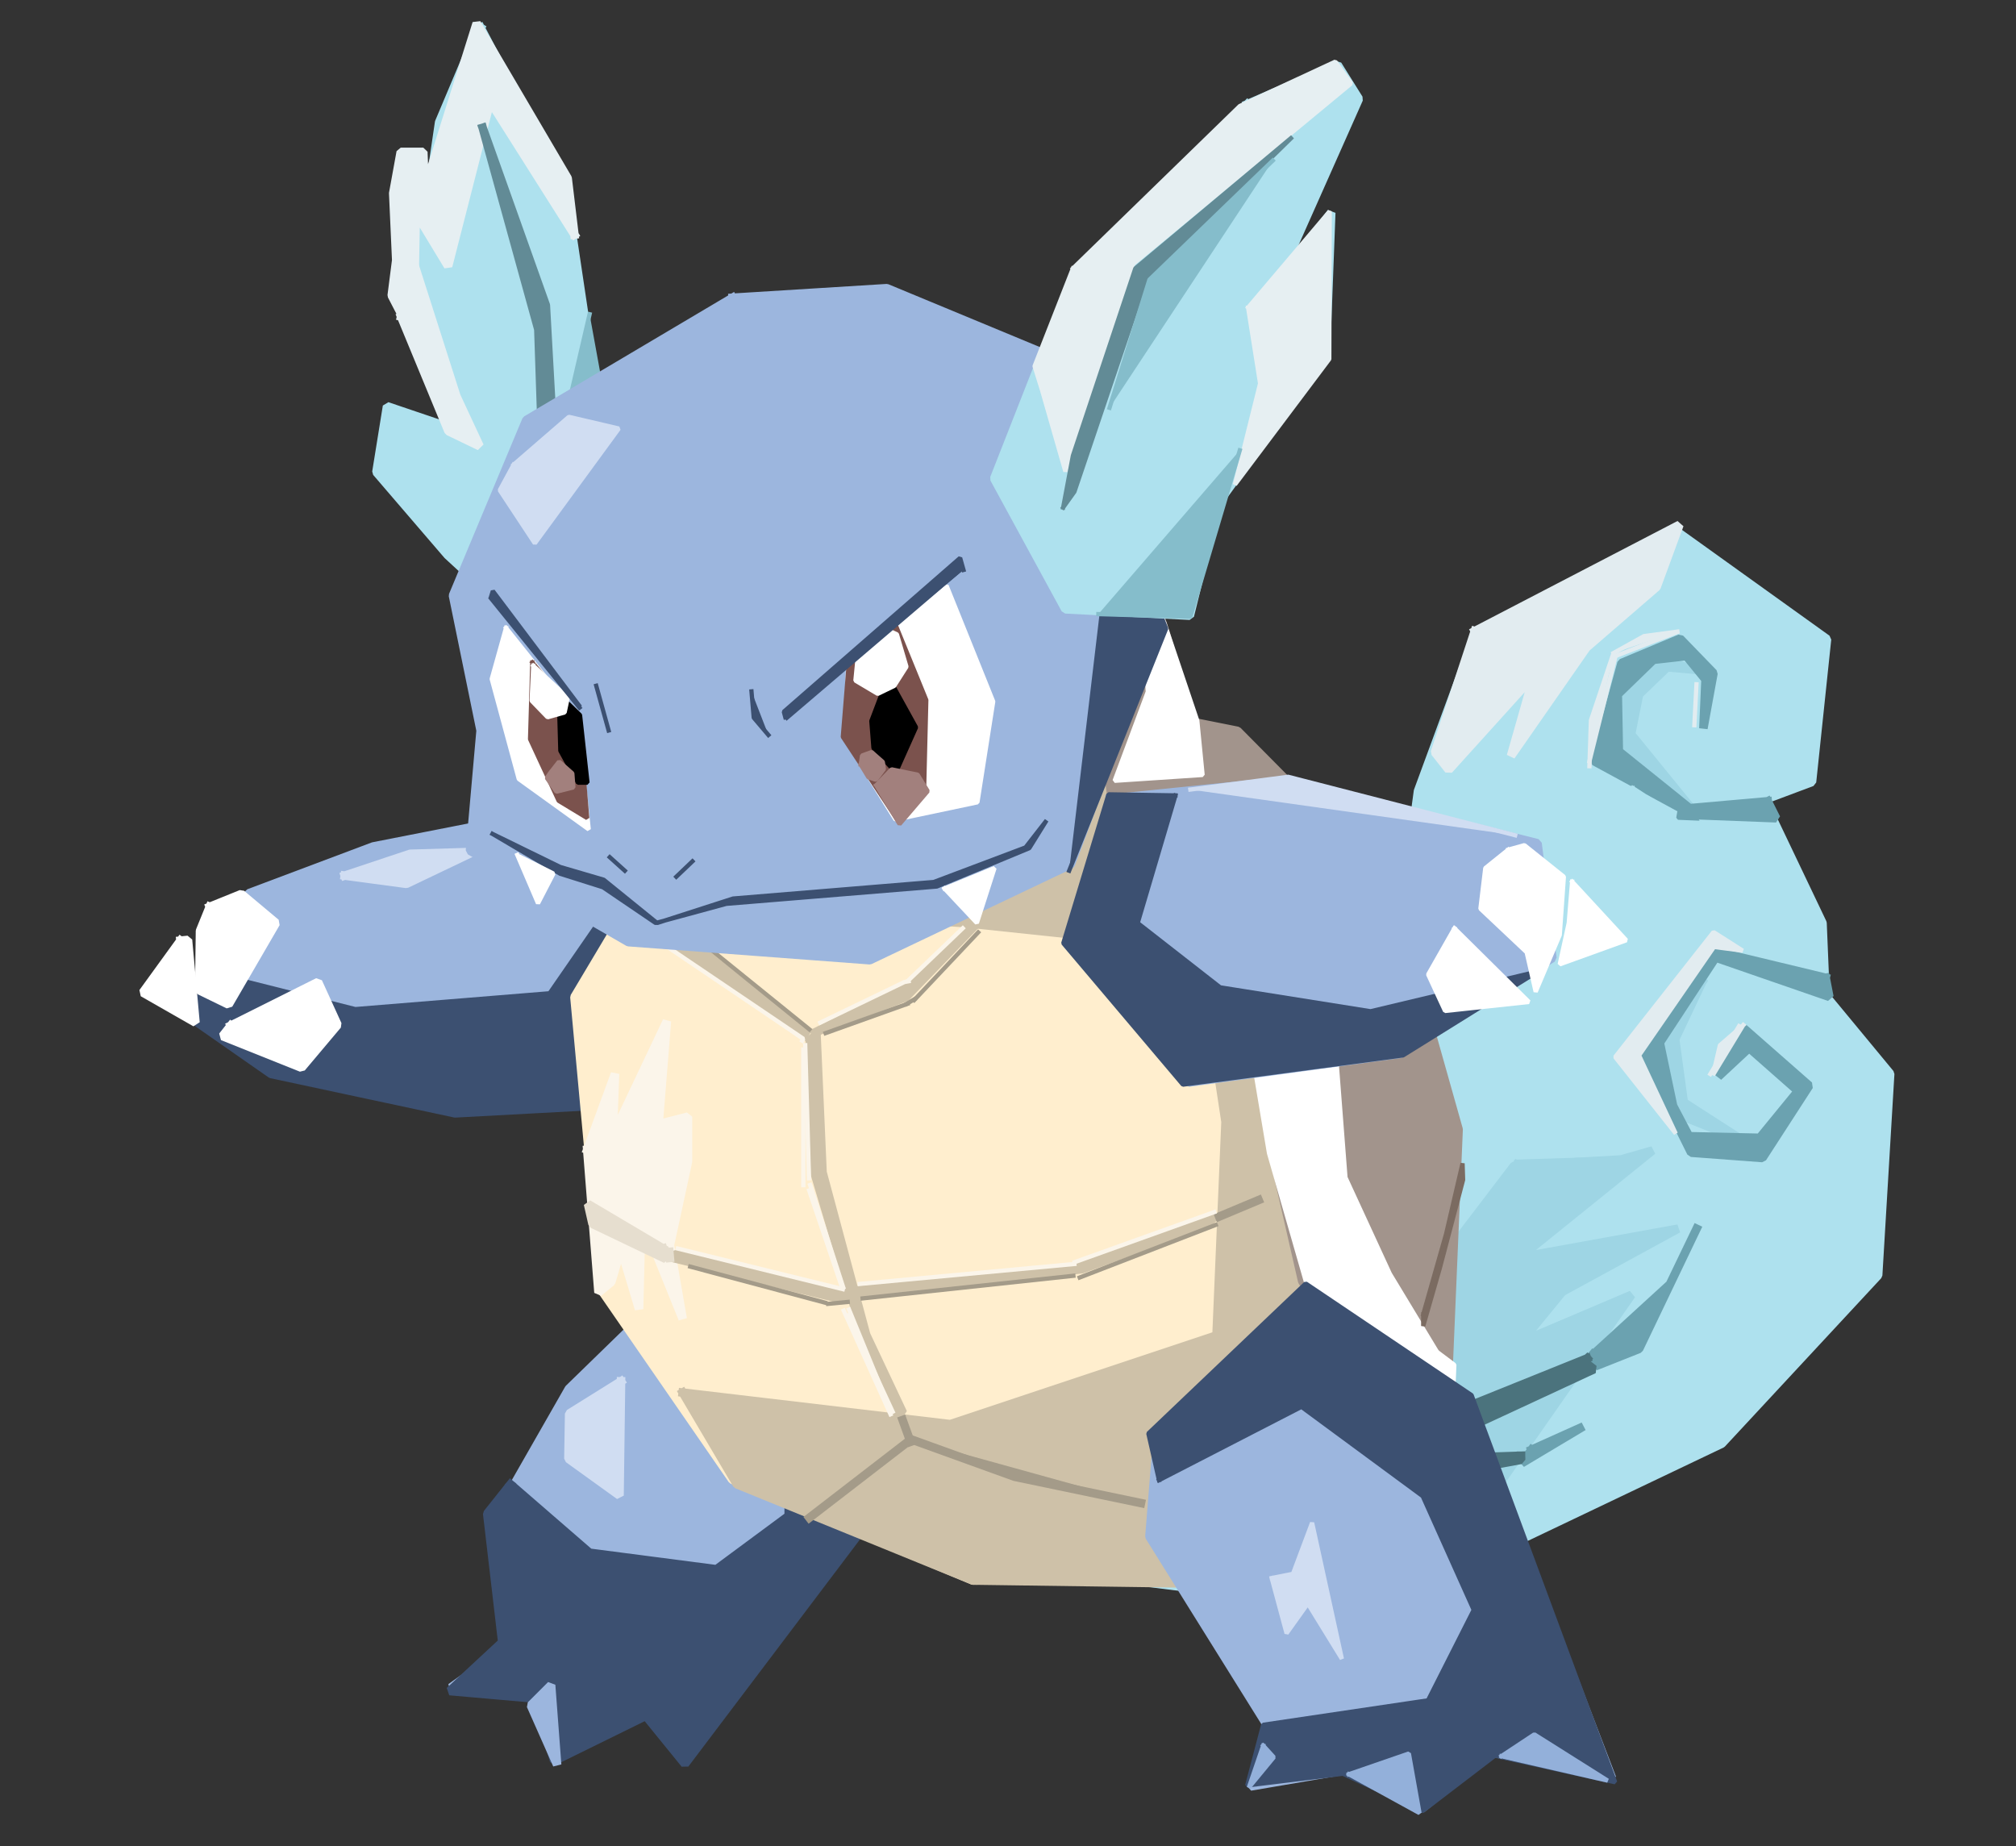 <?xml version="1.0" standalone="no"?>
<!DOCTYPE svg PUBLIC "-//W3C//DTD SVG 20010904//EN" "http://www.w3.org/TR/2001/REC-SVG-20010904/DTD/svg10.dtd">
<!-- Created using Krita: https://krita.org -->
<svg xmlns="http://www.w3.org/2000/svg" 
    xmlns:xlink="http://www.w3.org/1999/xlink"
    xmlns:krita="http://krita.org/namespaces/svg/krita"
    xmlns:sodipodi="http://sodipodi.sourceforge.net/DTD/sodipodi-0.dtd"
    width="474pt"
    height="434pt"
    viewBox="0 0 474 434">
<rect x="0" y="0" width="474" height="434" fill="#333333" stroke="none"/>
<defs/>
<path id="shape0" transform="translate(260.215, 125.158)" fill="#aee1ee" fill-rule="evenodd" stroke="#aee1ee" stroke-width="2" stroke-linecap="square" stroke-linejoin="bevel" d="M0 245.72L65.407 198.343L67.529 102.53L73.186 60.811L86.974 23.334L134.35 0L169.352 25.102L165.817 58.69L154.503 62.932L168.291 91.842L168.999 108.894L184.201 127.279L181.373 174.655L144.603 214.253L98.641 236.174L36.77 250.316L0 245.72"/><path id="shape1" transform="translate(320.673, 270.468)" fill="#9ed5e4" fill-rule="evenodd" stroke="#9ed5e4" stroke-width="2" stroke-linecap="square" stroke-linejoin="bevel" d="M12.728 33.234L35.355 3.536L60.458 2.121L67.882 0L36.77 25.102L73.893 18.385L46.669 33.234L37.123 44.901L62.932 33.941L26.87 85.56L0 76.721L12.728 33.234"/><path id="shape2" transform="translate(337.375, 123.375)" fill="#e2ecf0" fill-rule="evenodd" stroke="#e2ecf0" stroke-width="2" stroke-linecap="square" stroke-linejoin="bevel" d="M9.375 25L0 53.5L3.25 57.625L23.25 35.5L17.875 54.375L35.625 28.875L52.125 14.625L57.5 0L9.375 25"/><path id="shape3" transform="translate(382, 155.125)" fill="#9ed5e4" fill-rule="evenodd" stroke="#9ed5e4" stroke-width="2" stroke-linecap="square" stroke-linejoin="bevel" d="M8.375 0L0 8.25L0.75 23.5L15.75 35L1.5 17.5L3.375 8.125L10 1.75L16.875 2.375L8.375 0"/><path id="shape4" transform="translate(390.677, 230.87)" fill="#9ed5e4" fill-rule="evenodd" stroke="#9ed5e4" stroke-width="2" stroke-linecap="square" stroke-linejoin="bevel" d="M9.546 0L0 13.789L4.419 31.378L19.357 37.388L5.215 28.284L3.182 13.435L9.546 0"/><path id="shape5" transform="translate(374.875, 150.125)" fill="#6ba2b0" fill-rule="evenodd" stroke="#6ba2b0" stroke-width="2" stroke-linecap="square" stroke-linejoin="bevel" d="M40.75 38.25L22.375 39.875L5.75 26.5L5.5 13.125L13.875 5L21.625 4.125L26.125 9.625L25.625 21.125L28 8.125L20.125 0L6.375 5.75L0 28.875L23.25 41.5L42.75 42.25L40.75 38.25"/><path id="shape6" transform="translate(386.5, 223.5)" fill="#6ba2b0" fill-rule="evenodd" stroke="#6ba2b0" stroke-width="2" stroke-linecap="square" stroke-linejoin="bevel" d="M42.75 6.375L16.25 0L0 25.125L11.125 47.5L27.875 48.75L38.875 31.75L23.5 18.25L17.5 29.625L24.75 22.875L36.25 33L27.25 44L10.625 43.625L6.875 36.5L3.75 21.625L16.875 1.625L43.625 10.875L42.75 6.375"/><path id="shape7" transform="translate(357.796, 335.345)" fill="#6ba2b0" fill-rule="evenodd" stroke="#6ba2b0" stroke-width="2" stroke-linecap="square" stroke-linejoin="bevel" d="M2.298 5.48L14.496 0L0 8.662L2.298 5.48"/><path id="shape8" transform="translate(374.059, 287.969)" fill="#6ba2b0" fill-rule="evenodd" stroke="#6ba2b0" stroke-width="2" stroke-linecap="square" stroke-linejoin="bevel" d="M0 30.936L18.562 13.965L25.279 0L11.314 29.168L1.061 33.234L1.061 29.698L0 30.936"/><path id="shape9" transform="translate(394.919, 190.212)" fill="#6ba2b0" fill-rule="evenodd" stroke="#6ba2b0" stroke-width="2" stroke-linecap="square" stroke-linejoin="bevel" d="M1.061 2.828L6.187 15.026L4.243 23.688L8.132 11.667L2.121 0L0 1.414L1.061 2.828"/><path id="shape10" transform="translate(366.105, 186.146)" fill="#6ba2b0" fill-rule="evenodd" stroke="#6ba2b0" stroke-width="2" stroke-linecap="square" stroke-linejoin="bevel" d="M19.799 0L23.865 20.329L18.031 56.569L0 85.56L19.799 54.801L25.986 16.794L19.799 0"/><path id="shape11" transform="translate(346.924, 342.24)" fill="#4b737d" fill-rule="evenodd" stroke="#4b737d" stroke-width="2" stroke-linecap="square" stroke-linejoin="bevel" d="M10.695 0L0 0.354L0.088 2.917L10.695 0.972L10.695 0"/><path id="shape12" transform="translate(337.202, 319.347)" fill="#4b737d" fill-rule="evenodd" stroke="#4b737d" stroke-width="2" stroke-linecap="square" stroke-linejoin="bevel" d="M35.974 0L0 14.496L5.392 17.501L37.565 2.563L35.179 0.707L35.974 0"/><path id="shape13" transform="translate(355.625, 271.75)" fill="#4b737d" fill-rule="evenodd" stroke="#4b737d" stroke-width="2" stroke-linecap="square" stroke-linejoin="bevel" d="M9.625 0.125L0 10.625L8.5 3.5L11.125 0"/><path id="shape14" transform="translate(357.354, 185.262)" fill="#aee1ee" fill-rule="evenodd" stroke="#aee1ee" stroke-width="1" stroke-linecap="square" stroke-linejoin="bevel" d="M26.517 0L33.853 4.773L36.681 7.955L49.409 8.485L57.364 25.102L37.035 43.31L28.284 60.546L12.198 86.974L0 87.77L22.274 50.823L28.549 29.256L26.517 0"/><path id="shape15" transform="translate(351.375, 272.5)" fill="#9ed5e4" fill-rule="evenodd" stroke="#9ed5e4" stroke-width="1" stroke-linecap="square" stroke-linejoin="bevel" d="M5.125 0.625L24.875 0L0 17.75L0.5 8.375L5.125 0.625"/><path id="shape16" transform="translate(379.75, 219.125)" fill="#e2ecf0" fill-rule="evenodd" stroke="#e2ecf0" stroke-width="1" stroke-linecap="square" stroke-linejoin="bevel" d="M23.25 3.5L30 4.375L23.125 0L0 29.375L14.25 47.375L5.625 29L23.25 3.5"/><path id="shape17" transform="translate(402.125, 241.25)" fill="#e2ecf0" fill-rule="evenodd" stroke="#e2ecf0" stroke-width="1" stroke-linecap="square" stroke-linejoin="bevel" d="M6.75 0L0 11.25"/><path id="shape18" transform="translate(402.75, 241)" fill="#e2ecf0" fill-rule="evenodd" stroke="#e2ecf0" stroke-width="1" stroke-linecap="square" stroke-linejoin="bevel" d="M7.125 0L0 11.75L1.625 4.75L7.125 0"/><path id="shape19" transform="translate(380.07, 148.669)" fill="#e2ecf0" fill-rule="evenodd" stroke="#e2ecf0" stroke-width="1" stroke-linecap="square" stroke-linejoin="bevel" d="M14.054 0L0 5.48"/><path id="shape20" transform="translate(373.706, 154.768)" fill="#e2ecf0" fill-rule="evenodd" stroke="#e2ecf0" stroke-width="1" stroke-linecap="square" stroke-linejoin="bevel" d="M6.01 0L0 24.218"/><path id="shape21" transform="translate(373.706, 154.061)" fill="#e2ecf0" fill-rule="evenodd" stroke="#e2ecf0" stroke-width="1" stroke-linecap="square" stroke-linejoin="bevel" d="M0 26.075L0.354 15.291L5.48 0"/><path id="shape22" transform="translate(379.363, 148.492)" fill="#e2ecf0" fill-rule="evenodd" stroke="#e2ecf0" stroke-width="1" stroke-linecap="square" stroke-linejoin="bevel" d="M0 5.038L7.159 1.061L15.026 0"/><path id="shape23" transform="translate(398.375, 160.875)" fill="#e2ecf0" fill-rule="evenodd" stroke="#e2ecf0" stroke-width="1" stroke-linecap="square" stroke-linejoin="bevel" d="M0.5 0L0 9.625"/><path id="shape24" transform="translate(106, 308.25)" fill="#9cb6de" fill-rule="evenodd" stroke="#9cb6de" stroke-width="2" stroke-linecap="square" stroke-linejoin="bevel" d="M46.5 0L27.75 18.25L9.75 49.75L13.25 79L0 88.5L20.5 90L24.5 104.75L45.5 94.25L55.25 105.25L101.75 44L46.5 0"/><path id="shape25" transform="translate(45.5, 187.75)" fill="#9cb6de" fill-rule="evenodd" stroke="#9cb6de" stroke-width="2" stroke-linecap="square" stroke-linejoin="bevel" d="M99.5 0L42.25 11.25L13 22.25L0 50.75L18.5 64.5L68.25 72.75L125 69L99.5 0"/><path id="shape26" transform="translate(88.5, 6.5)" fill="#aee1ee" fill-rule="evenodd" stroke="#aee1ee" stroke-width="2" stroke-linecap="square" stroke-linejoin="bevel" d="M24.5 0L44.5 38.25L51 81.75L51.5 118L26.25 132.75L16.75 124L0 104.5L2.5 89L17.25 94L4.75 61.25L7.25 30.5L10.5 29.75L11 47.75L14.75 22.25L23.5 1.5L24.5 0"/><path id="shape27" transform="translate(92.101, 5.48)" fill="#e6eff2" fill-rule="evenodd" stroke="#e6eff2" stroke-width="2" stroke-linecap="square" stroke-linejoin="bevel" d="M42.957 49.674L41.366 36.416L19.976 0L7.778 38.891L7.425 30.229L2.121 30.229L0.354 39.952L1.061 55.685L0 63.993L5.127 73.893L5.657 44.548L13.258 57.099L23.158 18.385L42.957 49.674"/><path id="shape28" transform="translate(94.31, 61.607)" fill="#e6eff2" fill-rule="evenodd" stroke="#e6eff2" stroke-width="2" stroke-linecap="square" stroke-linejoin="bevel" d="M0 12.816L11.137 39.775L18.473 43.31L12.993 31.555L2.917 0L0 12.816"/><path id="shape29" transform="translate(113.491, 30.052)" fill="#628b96" fill-rule="evenodd" stroke="#628b96" stroke-width="2" stroke-linecap="square" stroke-linejoin="bevel" d="M0 0L13.082 47.376L14.849 100.056L18.031 98.995L14.849 41.719L0 0"/><path id="shape30" transform="translate(105.712, 333.224)" fill="#3c5071" fill-rule="evenodd" stroke="#3c5071" stroke-width="2" stroke-linecap="square" stroke-linejoin="bevel" d="M14.319 15.733L32.88 31.82L62.756 35.709L79.726 23.158L79.726 0L102.354 19.269L55.331 81.494L46.139 70.18L24.572 80.787L20.152 66.115L0 64.347L12.374 52.856L8.839 22.627L14.319 15.733"/><path id="shape31" transform="translate(133.643, 324.739)" fill="#d0ddf2" fill-rule="evenodd" stroke="#d0ddf2" stroke-width="2" stroke-linecap="square" stroke-linejoin="bevel" d="M12.374 0L0.177 7.601L0 18.208L12.021 26.87L12.374 0"/><path id="shape32" transform="translate(124.804, 396.157)" fill="#9cb6de" fill-rule="evenodd" stroke="#9cb6de" stroke-width="2" stroke-linecap="square" stroke-linejoin="bevel" d="M1.061 3.712L4.773 0L6.187 18.738L0 4.773L1.061 3.712"/><path id="shape33" transform="translate(44.75, 204)" fill="#3c5071" fill-rule="evenodd" stroke="#3c5071" stroke-width="2" stroke-linecap="square" stroke-linejoin="bevel" d="M5 25.25L38.75 33.75L84.75 30L96.5 13L107.25 0L127.25 54.25L62.25 57.75L19 48.5L0 35.25L5 25.25"/><path id="shape34" transform="translate(81.052, 200.288)" fill="#d0ddf2" fill-rule="evenodd" stroke="#d0ddf2" stroke-width="2" stroke-linecap="square" stroke-linejoin="bevel" d="M0 5.568L15.38 0.442L30.229 0L14.496 7.513L0 5.568"/><path id="shape35" transform="translate(52.326, 230.87)" fill="#ffffff" fill-rule="evenodd" stroke="#ffffff" stroke-width="2" stroke-linecap="square" stroke-linejoin="bevel" d="M1.945 10.253L22.451 0L27.047 10.076L18.562 20.152L0 12.728L1.945 10.253"/><path id="shape36" transform="translate(46.846, 210.187)" fill="#ffffff" fill-rule="evenodd" stroke="#ffffff" stroke-width="2" stroke-linecap="square" stroke-linejoin="bevel" d="M2.475 3.005L0.177 8.662L0 22.627L6.894 25.986L18.031 6.813L9.899 0L2.475 3.005"/><path id="shape37" transform="translate(33.588, 220.971)" fill="#ffffff" fill-rule="evenodd" stroke="#ffffff" stroke-width="2" stroke-linecap="square" stroke-linejoin="bevel" d="M8.839 0.177L0 12.374L12.374 19.445L10.607 0L8.839 0.177"/><path id="shape38" transform="translate(135.057, 176.423)" fill="#ffeece" fill-rule="evenodd" stroke="#ffeece" stroke-width="2" stroke-linecap="square" stroke-linejoin="bevel" d="M22.981 19.445L0 57.983L6.364 126.926L37.123 171.473L93.692 195.161L146.018 194.454L186.323 158.038L175.362 83.792L154.856 2.121L70.357 0L22.981 19.445"/><path id="shape39" transform="translate(160.513, 176.777)" fill="#cec1a8" fill-rule="evenodd" stroke="#cec1a8" stroke-width="2" stroke-linecap="square" stroke-linejoin="bevel" d="M0 150.614L62.932 158.038L125.511 137.179L127.633 86.974L119.147 31.113L100.056 0L128.34 1.414L149.2 74.6L162.988 158.038L119.855 195.515L68.236 194.808L12.728 172.181L0 150.614"/><path id="shape40" transform="translate(159.099, 176.777)" fill="#cec1a8" fill-rule="evenodd" stroke="#cec1a8" stroke-width="2" stroke-linecap="square" stroke-linejoin="bevel" d="M125.158 46.316L67.529 40.223L0 36.062L19.799 15.556L63.993 0L107.834 0.354L136.118 26.87L125.158 46.316"/><path id="shape41" transform="translate(138.063, 240.063)" fill="#fbf5ea" fill-rule="evenodd" stroke="#fbf5ea" stroke-width="2" stroke-linecap="square" stroke-linejoin="bevel" d="M0 30.229L6.541 12.374L6.01 26.87L18.738 0L16.794 24.218L23.688 22.451L23.688 33.057L19.445 52.679L22.451 70.004L12.728 45.962L12.198 67.706L7.955 53.563L5.657 61.342L2.652 63.816L0 30.229"/><path id="shape42" transform="translate(158.215, 286.201)" fill="#cec1a8" fill-rule="evenodd" stroke="#cec1a8" stroke-width="2" stroke-linecap="square" stroke-linejoin="bevel" d="M125.688 1.414L96.166 12.198L38.184 18.915L0 9.546L0.884 8.485L38.184 17.678L95.459 11.491L127.279 0L125.688 1.414"/><path id="shape43" transform="translate(190.388, 243.245)" fill="#cec1a8" fill-rule="evenodd" stroke="#cec1a8" stroke-width="2" stroke-linecap="square" stroke-linejoin="bevel" d="M0 1.237L1.237 32.88L14.319 76.898L20.86 88.919L21.92 88.919L13.258 70.534L3.005 32.35L1.591 0L0 1.237"/><path id="shape44" transform="translate(191.626, 209.48)" fill="#cec1a8" fill-rule="evenodd" stroke="#cec1a8" stroke-width="2" stroke-linecap="square" stroke-linejoin="bevel" d="M0 33.234L23.865 21.036L45.374 0L38.184 7.52L21.39 24.925L0 33.234"/><path id="shape45" transform="translate(154.68, 219.203)" fill="#cec1a8" fill-rule="evenodd" stroke="#cec1a8" stroke-width="2" stroke-linecap="square" stroke-linejoin="bevel" d="M32.173 22.804L0 0.884L4.95 0L35.355 24.218L32.173 22.804"/><path id="shape46" transform="translate(138.25, 283.063)" fill="#e6decf" fill-rule="evenodd" stroke="#e6decf" stroke-width="2" stroke-linecap="square" stroke-linejoin="bevel" d="M17.625 10.438L0 0L1.062 4.688L18.312 12.938L17.625 10.438"/><path id="shape47" transform="translate(157.375, 294.313)" fill="#e6decf" fill-rule="evenodd" stroke="#e6decf" stroke-width="2" stroke-linecap="square" stroke-linejoin="bevel" d="M0 0L0.125 1.438"/><path id="shape48" transform="translate(212.22, 333.843)" fill="#a49b89" fill-rule="evenodd" stroke="#a49b89" stroke-width="2" stroke-linecap="square" stroke-linejoin="bevel" d="M0 0L1.856 5.127"/><path id="shape49" transform="translate(190.3, 339.234)" fill="#a49b89" fill-rule="evenodd" stroke="#a49b89" stroke-width="2" stroke-linecap="square" stroke-linejoin="bevel" d="M0 17.589L22.804 0"/><path id="shape50" transform="translate(214.342, 338.439)" fill="#a49b89" fill-rule="evenodd" stroke="#a49b89" stroke-width="2" stroke-linecap="square" stroke-linejoin="bevel" d="M0 0L24.218 8.75L53.917 14.938"/><path id="shape51" transform="translate(286.643, 282.136)" fill="#a49b89" fill-rule="evenodd" stroke="#a49b89" stroke-width="2" stroke-linecap="square" stroke-linejoin="bevel" d="M0 3.889L9.281 0"/><path id="shape52" transform="translate(202.813, 299.938)" fill="#a49b89" fill-rule="evenodd" stroke="#a49b89" stroke-width="1" stroke-linecap="square" stroke-linejoin="bevel" d="M0 5.312L49.562 0"/><path id="shape53" transform="translate(253.851, 287.969)" fill="#a49b89" fill-rule="evenodd" stroke="#a49b89" stroke-width="1" stroke-linecap="square" stroke-linejoin="bevel" d="M0 12.374L31.997 0"/><path id="shape54" transform="translate(194.101, 235.997)" fill="#a49b89" fill-rule="evenodd" stroke="#a49b89" stroke-width="1" stroke-linecap="square" stroke-linejoin="bevel" d="M0 6.894L19.269 0"/><path id="shape55" transform="translate(214.96, 219.203)" fill="#a49b89" fill-rule="evenodd" stroke="#a49b89" stroke-width="1" stroke-linecap="square" stroke-linejoin="bevel" d="M0 15.91L15.026 0"/><path id="shape56" transform="translate(213.193, 234.936)" fill="#a49b89" fill-rule="evenodd" stroke="#a49b89" stroke-width="1" stroke-linecap="square" stroke-linejoin="bevel" d="M0 1.061L1.768 0"/><path id="shape57" transform="translate(162.281, 297.78)" fill="#a49b89" fill-rule="evenodd" stroke="#a49b89" stroke-width="1" stroke-linecap="square" stroke-linejoin="bevel" d="M0 0L31.731 8.485"/><path id="shape58" transform="translate(194.72, 306.089)" fill="#a49b89" fill-rule="evenodd" stroke="#a49b89" stroke-width="1" stroke-linecap="square" stroke-linejoin="bevel" d="M0 0.442L4.596 0"/><path id="shape59" transform="translate(161.132, 218.408)" fill="#a49b89" fill-rule="evenodd" stroke="#a49b89" stroke-width="1" stroke-linecap="square" stroke-linejoin="bevel" d="M0 0L29.168 23.6"/><path id="shape60" transform="translate(154.503, 220.971)" fill="#fbf5ea" fill-rule="evenodd" stroke="#fbf5ea" stroke-width="1" stroke-linecap="square" stroke-linejoin="bevel" d="M0 0L34.383 23.246L34.118 23.688"/><path id="shape61" transform="translate(189.328, 245.72)" fill="#fbf5ea" fill-rule="evenodd" stroke="#fbf5ea" stroke-width="1" stroke-linecap="square" stroke-linejoin="bevel" d="M0 0L0.884 31.29"/><path id="shape62" transform="translate(190.477, 278.6)" fill="#fbf5ea" fill-rule="evenodd" stroke="#fbf5ea" stroke-width="1" stroke-linecap="square" stroke-linejoin="bevel" d="M0 0L7.778 24.042"/><path id="shape63" transform="translate(159.364, 293.538)" fill="#fbf5ea" fill-rule="evenodd" stroke="#fbf5ea" stroke-width="1" stroke-linecap="square" stroke-linejoin="bevel" d="M0 0L38.803 9.546"/><path id="shape64" transform="translate(202.144, 297.162)" fill="#fbf5ea" fill-rule="evenodd" stroke="#fbf5ea" stroke-width="1" stroke-linecap="square" stroke-linejoin="bevel" d="M0 4.685L50.47 0"/><path id="shape65" transform="translate(252.702, 284.964)" fill="#fbf5ea" fill-rule="evenodd" stroke="#fbf5ea" stroke-width="1" stroke-linecap="square" stroke-linejoin="bevel" d="M0 11.756L32.792 0"/><path id="shape66" transform="translate(192.863, 230.694)" fill="#fbf5ea" fill-rule="evenodd" stroke="#fbf5ea" stroke-width="1" stroke-linecap="square" stroke-linejoin="bevel" d="M0 9.723L19.799 0.177L20.771 0"/><path id="shape67" transform="translate(213.635, 218.231)" fill="#fbf5ea" fill-rule="evenodd" stroke="#fbf5ea" stroke-width="1" stroke-linecap="square" stroke-linejoin="bevel" d="M0 12.198L12.728 0"/><path id="shape68" transform="translate(199.375, 309.25)" fill="#fbf5ea" fill-rule="evenodd" stroke="#fbf5ea" stroke-width="1" stroke-linecap="square" stroke-linejoin="bevel" d="M0 0L10.5 22.625"/><path id="shape69" transform="translate(199.625, 307.875)" fill="#fbf5ea" fill-rule="evenodd" stroke="#fbf5ea" stroke-width="1" stroke-linecap="square" stroke-linejoin="bevel" d="M0 0L9.875 24.125"/><path id="shape70" transform="translate(198.375, 308.125)" fill="#fbf5ea" fill-rule="evenodd" stroke="#fbf5ea" stroke-width="1" stroke-linecap="square" stroke-linejoin="bevel" d="M0 0L11 24.375"/><path id="shape71" transform="translate(188.875, 246.75)" fill="#fbf5ea" fill-rule="evenodd" stroke="#fbf5ea" stroke-width="1" stroke-linecap="square" stroke-linejoin="bevel" d="M0 0L0 31.875"/><path id="shape72" transform="translate(190.25, 279.875)" fill="#fbf5ea" fill-rule="evenodd" stroke="#fbf5ea" stroke-width="1" stroke-linecap="square" stroke-linejoin="bevel" d="M0 0L7.5 22.125"/><path id="shape73" transform="translate(256.68, 146.371)" fill="#a2948c" fill-rule="evenodd" stroke="#a2948c" stroke-width="2" stroke-linecap="square" stroke-linejoin="bevel" d="M37.83 97.934L42.78 125.511L49.498 154.856L76.014 196.222L83.792 177.837L86.267 119.147L70.004 61.518L34.295 25.456L23.688 23.334L16.617 0L0 4.95L7.071 59.751L37.83 97.934"/><path id="shape74" transform="translate(262.063, 146.063)" fill="#ffffff" fill-rule="evenodd" stroke="#ffffff" stroke-width="1" stroke-linecap="square" stroke-linejoin="bevel" d="M11.562 0L19.438 23.375L20.688 36.125L0 37.5L7.812 16.562L6.812 1.25L11.562 0"/><path id="shape75" transform="translate(295.375, 245.808)" fill="#ffffff" fill-rule="evenodd" stroke="#ffffff" stroke-width="1" stroke-linecap="square" stroke-linejoin="bevel" d="M18.58 0L20.967 31.024L31.397 53.652L43.152 73.097L42.357 78.842L12.128 57.099L3 25.317L0 7.442L18.58 0"/><path id="shape76" transform="translate(334.75, 317.875)" fill="#ffffff" fill-rule="evenodd" stroke="#ffffff" stroke-width="1" stroke-linecap="square" stroke-linejoin="bevel" d="M3.188 0L7.188 3L6.875 10.375L4.5 9.5L0 4.312L3.188 0"/><path id="shape77" transform="translate(334.625, 273.5)" fill="#7b6b61" fill-rule="evenodd" stroke="#7b6b61" stroke-width="1" stroke-linecap="square" stroke-linejoin="bevel" d="M0 35.5L5.375 16.625L9.25 0L9.375 3.875L3.875 24.75L0 38.25L0 35.5"/><path id="shape78" transform="translate(251, 183.5)" fill="#9cb6de" fill-rule="evenodd" stroke="#9cb6de" stroke-width="2" stroke-linecap="square" stroke-linejoin="bevel" d="M10 4.25L51.75 0L110.5 14.75L114 41.75L78.25 64.25L28.5 71L0 38.5L10 4.25"/><path id="shape79" transform="translate(270.25, 303.25)" fill="#9cb6de" fill-rule="evenodd" stroke="#9cb6de" stroke-width="2" stroke-linecap="square" stroke-linejoin="bevel" d="M37.25 0L2 33L0 58L27.75 102.5L23.75 116.75L45.75 113L64 122L80.5 108.75L108.75 114.75L74.5 25.5L37.25 0"/><path id="shape80" transform="translate(250, 186.75)" fill="#3c5071" fill-rule="evenodd" stroke="#3c5071" stroke-width="1" stroke-linecap="square" stroke-linejoin="bevel" d="M26.375 0.25L17.5 30.25L36.875 45.375L72.25 51L111.625 41.625L79.875 61.375L28.125 68.25L0 35L10.625 0L26.375 0.25"/><path id="shape81" transform="translate(270, 301.75)" fill="#3c5071" fill-rule="evenodd" stroke="#3c5071" stroke-width="1" stroke-linecap="square" stroke-linejoin="bevel" d="M2.5 46.25L36 29L64.5 50L76.5 76.75L65.75 98L27 103.75L23.25 118L45.75 115.25L64.5 124L81.5 111L109.75 117.25L76 26.25L37 0L0 35.25L2.5 46.25"/><path id="shape82" transform="translate(299, 358)" fill="#d0ddf2" fill-rule="evenodd" stroke="#d0ddf2" stroke-width="1" stroke-linecap="square" stroke-linejoin="bevel" d="M0 13L3.5 26L8.5 19L16.5 32L9.5 0L5 12L0 13"/><path id="shape83" transform="translate(279.875, 182.625)" fill="#d0ddf2" fill-rule="evenodd" stroke="#d0ddf2" stroke-width="1" stroke-linecap="square" stroke-linejoin="bevel" d="M0 3L23 0L76.375 13.75"/><path id="shape84" transform="translate(335.787, 218.231)" fill="#ffffff" fill-rule="evenodd" stroke="#ffffff" stroke-width="1" stroke-linecap="square" stroke-linejoin="bevel" d="M6.187 0L0 10.872L3.977 19.445L23.688 17.324L6.187 0"/><path id="shape85" transform="translate(348.073, 198.697)" fill="#ffffff" fill-rule="evenodd" stroke="#ffffff" stroke-width="1" stroke-linecap="square" stroke-linejoin="bevel" d="M6.541 1.061L1.149 5.392L0 14.938L10.872 25.191L12.993 34.471L18.65 21.125L19.622 7.425L10.341 0L6.541 1.061"/><path id="shape86" transform="translate(366.723, 207.271)" fill="#ffffff" fill-rule="evenodd" stroke="#ffffff" stroke-width="1" stroke-linecap="square" stroke-linejoin="bevel" d="M2.917 0L15.645 13.789L0 19.445L2.121 9.729L2.917 0"/><path id="shape87" transform="translate(353, 407.75)" fill="#93b0da" fill-rule="evenodd" stroke="#93b0da" stroke-width="1" stroke-linecap="square" stroke-linejoin="bevel" d="M0 5.125L7.75 0L25 10.875L0 5.125"/><path id="shape88" transform="translate(317.125, 412.25)" fill="#93b0da" fill-rule="evenodd" stroke="#93b0da" stroke-width="1" stroke-linecap="square" stroke-linejoin="bevel" d="M0 4.875L14.125 0L16.625 14L0 4.875"/><path id="shape89" transform="translate(293.625, 410.375)" fill="#93b0da" fill-rule="evenodd" stroke="#93b0da" stroke-width="1" stroke-linecap="square" stroke-linejoin="bevel" d="M3.375 0L5.875 2.75L0 9.875L3.375 0"/><path id="shape90" transform="translate(131, 73.875)" fill="#85bdcb" fill-rule="evenodd" stroke="#85bdcb" stroke-width="1" stroke-linecap="square" stroke-linejoin="bevel" d="M7.625 0L0 32.875L12.438 26.438"/><path id="shape91" transform="translate(106.5, 67.75)" fill="#9cb6de" fill-rule="evenodd" stroke="#9cb6de" stroke-width="2" stroke-linecap="square" stroke-linejoin="bevel" d="M65.75 2.25L17.25 31L0 72.25L6.5 104L4 132.25L41.25 153.75L98 158L145.25 135.5L165.75 80.75L146 18.25L102 0L65.75 2.25"/><path id="shape92" transform="translate(198.697, 137.709)" fill="#ffffff" fill-rule="evenodd" stroke="#ffffff" stroke-width="1" stroke-linecap="square" stroke-linejoin="bevel" d="M0.707 19.092L23.865 0L34.825 27.224L31.113 50.912L11.844 54.978L0 35.886L0.707 19.092"/><path id="shape93" transform="translate(115.612, 147.609)" fill="#ffffff" fill-rule="evenodd" stroke="#ffffff" stroke-width="1" stroke-linecap="square" stroke-linejoin="bevel" d="M3.359 0L20.152 21.036L22.804 47.376L6.364 35.532L0 12.021L3.359 0"/><path id="shape94" transform="translate(198.167, 147.255)" fill="#7b524d" fill-rule="evenodd" stroke="#7b524d" stroke-width="1" stroke-linecap="square" stroke-linejoin="bevel" d="M1.414 8.485L12.551 0L19.622 17.324L19.092 38.891L13.258 46.139L0 25.986L1.414 8.485"/><path id="shape95" transform="translate(124.628, 155.74)" fill="#7b524d" fill-rule="evenodd" stroke="#7b524d" stroke-width="1" stroke-linecap="square" stroke-linejoin="bevel" d="M0.53 0L11.491 13.082L13.435 36.593L6.718 32.527L0 18.031L0.53 0"/><path id="shape96" transform="translate(204.875, 161.5)" fill="#000000" fill-rule="evenodd" stroke="#000000" stroke-width="1" stroke-linecap="square" stroke-linejoin="bevel" d="M2.75 0.75L0 8L0.5 14.375L5.75 20.125L10.5 9.5L5.25 0L2.75 0.75"/><path id="shape97" transform="translate(131.5, 164)" fill="#000000" fill-rule="evenodd" stroke="#000000" stroke-width="1" stroke-linecap="square" stroke-linejoin="bevel" d="M0 3.625L0.25 12.5L4.375 20L6.625 20L4.875 4.125L0.625 0L0 3.625"/><path id="shape98" transform="translate(201.125, 148)" fill="#ffffff" fill-rule="evenodd" stroke="#ffffff" stroke-width="1" stroke-linecap="square" stroke-linejoin="bevel" d="M0.625 5.625L0 12L5.25 15.125L9.125 13.25L12 8.75L9.75 1.125L7.25 0L0.625 5.625"/><path id="shape99" transform="translate(125, 156.5)" fill="#ffffff" fill-rule="evenodd" stroke="#ffffff" stroke-width="1" stroke-linecap="square" stroke-linejoin="bevel" d="M0.375 0L0 8.25L3.75 12.125L7.75 11L8.5 7.5L0.375 0"/><path id="shape100" transform="translate(206, 180.875)" fill="#a2807d" fill-rule="evenodd" stroke="#a2807d" stroke-width="1" stroke-linecap="square" stroke-linejoin="bevel" d="M0 3.75L3.625 0L9.75 1.25L12.125 5.125L5.5 12.875L0 3.75"/><path id="shape101" transform="translate(202.375, 176.813)" fill="#a2807d" fill-rule="evenodd" stroke="#a2807d" stroke-width="1" stroke-linecap="square" stroke-linejoin="bevel" d="M0 2.938L0.312 0.812L2.562 0L5.188 2.312L5.438 4L3.562 6.5L1.812 5.938L0 2.938"/><path id="shape102" transform="translate(128.563, 179.063)" fill="#a2807d" fill-rule="evenodd" stroke="#a2807d" stroke-width="1" stroke-linecap="square" stroke-linejoin="bevel" d="M0.875 2.562L2.875 0L6 2.75L6.25 6.062L2.25 7.062L0 3.812L0.875 2.562"/><path id="shape103" transform="translate(115.789, 192.863)" fill="#3c5071" fill-rule="evenodd" stroke="#3c5071" stroke-width="1" stroke-linecap="square" stroke-linejoin="bevel" d="M0 3.182L15.91 12.551L25.986 15.733L38.361 24.137L54.978 19.622L104.475 15.556L126.219 6.541L130.284 0L125.335 6.364L103.768 14.496L56.569 18.385L38.714 24.137L26.163 13.965L15.91 10.96L0 3.182"/><path id="shape104" transform="translate(159.011, 202.498)" fill="#3c5071" fill-rule="evenodd" stroke="#3c5071" stroke-width="1" stroke-linecap="square" stroke-linejoin="bevel" d="M0 3.624L3.801 0"/><path id="shape105" transform="translate(143.366, 201.525)" fill="#3c5071" fill-rule="evenodd" stroke="#3c5071" stroke-width="1" stroke-linecap="square" stroke-linejoin="bevel" d="M0 0L3.536 3.182"/><path id="shape106" transform="translate(140.184, 161.22)" fill="#3c5071" fill-rule="evenodd" stroke="#3c5071" stroke-width="1" stroke-linecap="square" stroke-linejoin="bevel" d="M0 0L2.917 10.518"/><path id="shape107" transform="translate(176.688, 162.546)" fill="#3c5071" fill-rule="evenodd" stroke="#3c5071" stroke-width="1" stroke-linecap="square" stroke-linejoin="bevel" d="M0 0L0.53 6.187L3.977 10.253"/><path id="shape108" transform="translate(185, 133.75)" fill="#3c5071" fill-rule="evenodd" stroke="#3c5071" stroke-width="1" stroke-linecap="square" stroke-linejoin="bevel" d="M0 35L41 0"/><path id="shape109" transform="translate(184.29, 131.168)" fill="#3c5071" fill-rule="evenodd" stroke="#3c5071" stroke-width="1" stroke-linecap="square" stroke-linejoin="bevel" d="M0.354 37.477L0 36.151L41.454 0L42.25 2.828"/><path id="shape110" transform="translate(115.5, 140.75)" fill="#3c5071" fill-rule="evenodd" stroke="#3c5071" stroke-width="1" stroke-linecap="square" stroke-linejoin="bevel" d="M0 0L20.75 25.625"/><path id="shape111" transform="translate(115.435, 138.946)" fill="#3c5071" fill-rule="evenodd" stroke="#3c5071" stroke-width="1" stroke-linecap="square" stroke-linejoin="bevel" d="M0 1.414L0.442 0L20.683 26.87"/><path id="shape112" transform="translate(121.625, 201)" fill="#ffffff" fill-rule="evenodd" stroke="#ffffff" stroke-width="1" stroke-linecap="square" stroke-linejoin="bevel" d="M0 0L4.875 11.375L8.5 4.375L0.75 0.5"/><path id="shape113" transform="translate(222.076, 204.089)" fill="#ffffff" fill-rule="evenodd" stroke="#ffffff" stroke-width="1" stroke-linecap="square" stroke-linejoin="bevel" d="M0 4.817L11.756 0L7.601 12.911L0 4.817"/><path id="shape114" transform="translate(117.5, 98)" fill="#d0ddf2" fill-rule="evenodd" stroke="#d0ddf2" stroke-width="1" stroke-linecap="square" stroke-linejoin="bevel" d="M3.25 11.25L16.25 0L28 2.75L8.25 29.75L0 17.25L3.25 11.25"/><path id="shape115" transform="translate(251.376, 116.673)" fill="#3c5071" fill-rule="evenodd" stroke="#3c5071" stroke-width="1" stroke-linecap="square" stroke-linejoin="bevel" d="M10.43 0L22.804 31.113L0 88.035"/><path id="shape116" transform="translate(233.75, 15.25)" fill="#aee1ee" fill-rule="evenodd" stroke="#aee1ee" stroke-width="2" stroke-linecap="square" stroke-linejoin="bevel" d="M59.5 9.25L18.75 49.5L0 97.25L16.75 128L46 129.5L52.5 103.25L78 68L79.25 34.75L66.75 50.75L85.75 8L80.75 0L59.5 9.25"/><path id="shape117" transform="translate(243.245, 14.496)" fill="#e6eff2" fill-rule="evenodd" stroke="#e6eff2" stroke-width="1" stroke-linecap="square" stroke-linejoin="bevel" d="M9.016 48.614L48.26 10.43L70.711 0L74.423 5.127L23.158 47.553L7.248 96.343L1.768 77.251L0 71.595L9.016 48.614"/><path id="shape118" transform="translate(290.356, 49.674)" fill="#e6eff2" fill-rule="evenodd" stroke="#e6eff2" stroke-width="1" stroke-linecap="square" stroke-linejoin="bevel" d="M3.094 22.627L15.468 8.043L22.274 0L22.186 34.737L0 64.258L5.922 40.482L3.094 22.627"/><path id="shape119" transform="translate(249.962, 32.173)" fill="#628b96" fill-rule="evenodd" stroke="#628b96" stroke-width="1" stroke-linecap="square" stroke-linejoin="bevel" d="M0 87.151L2.298 74.953L16.971 30.936L53.917 0L19.445 33.764L2.652 83.439L0 87.151"/><path id="shape120" transform="translate(260.875, 37.75)" fill="#85bdcb" fill-rule="evenodd" stroke="#85bdcb" stroke-width="1" stroke-linecap="square" stroke-linejoin="bevel" d="M38.375 0L9.375 28L0 58.125"/><path id="shape121" transform="translate(258.25, 105.875)" fill="#85bdcb" fill-rule="evenodd" stroke="#85bdcb" stroke-width="1" stroke-linecap="square" stroke-linejoin="bevel" d="M0 38.5L21.625 39.125L33.25 0"/>
</svg>
